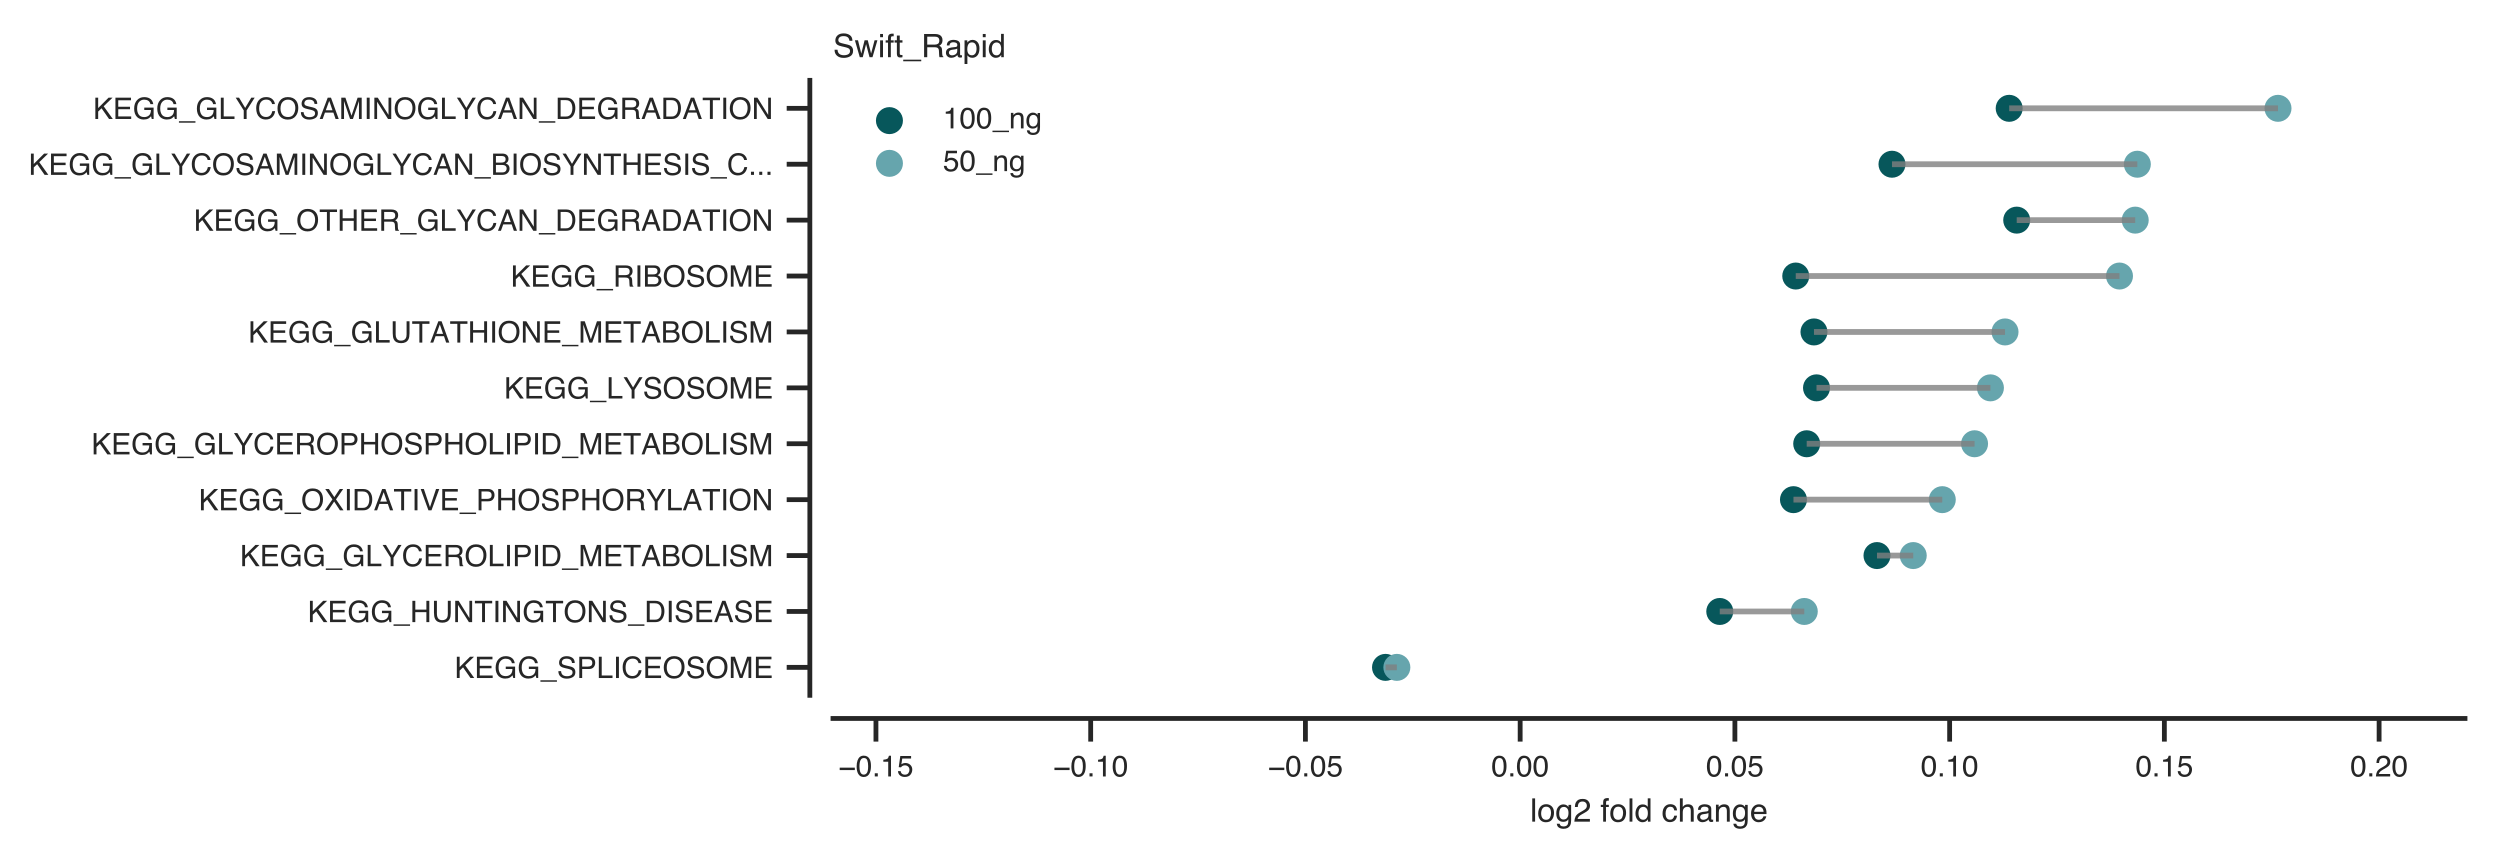<?xml version="1.0" encoding="utf-8" standalone="no"?>
<!DOCTYPE svg PUBLIC "-//W3C//DTD SVG 1.1//EN"
  "http://www.w3.org/Graphics/SVG/1.1/DTD/svg11.dtd">
<!-- Created with matplotlib (https://matplotlib.org/) -->
<svg height="223.2pt" version="1.1" viewBox="0 0 648 223.2" width="648pt" xmlns="http://www.w3.org/2000/svg" xmlns:xlink="http://www.w3.org/1999/xlink">
 <defs>
  <style type="text/css">
*{stroke-linecap:butt;stroke-linejoin:round;}
  </style>
 </defs>
 <g id="figure_1">
  <g id="patch_1">
   <path d="M 0 223.2 
L 648 223.2 
L 648 0 
L 0 0 
z
" style="fill:#ffffff;"/>
  </g>
  <g id="axes_1">
   <g id="patch_2">
    <path d="M 215.912 180.228 
L 638.928 180.228 
L 638.928 20.832 
L 215.912 20.832 
z
" style="fill:#ffffff;"/>
   </g>
   <g id="matplotlib.axis_1">
    <g id="xtick_1">
     <g id="line2d_1">
      <defs>
       <path d="M 0 0 
L 0 6 
" id="me68893d399" style="stroke:#262626;stroke-width:1.25;"/>
      </defs>
      <g>
       <use style="fill:#262626;stroke:#262626;stroke-width:1.25;" x="227.044" xlink:href="#me68893d399" y="186.228"/>
      </g>
     </g>
     <g id="text_1">
      <!-- −0.15 -->
      <defs>
       <path d="M 55.422 29.594 
L 55.422 21.391 
L 4.5 21.391 
L 4.5 29.594 
z
" id="Helvetica-8722"/>
       <path d="M 27.047 69.922 
Q 40.625 69.922 46.688 58.734 
Q 51.375 50.094 51.375 35.062 
Q 51.375 20.797 47.125 11.469 
Q 40.969 -1.906 27 -1.906 
Q 14.406 -1.906 8.25 9.031 
Q 3.125 18.172 3.125 33.547 
Q 3.125 45.453 6.203 54 
Q 11.969 69.922 27.047 69.922 
z
M 26.953 6.109 
Q 33.797 6.109 37.844 12.156 
Q 41.891 18.219 41.891 34.719 
Q 41.891 46.625 38.953 54.312 
Q 36.031 62.016 27.594 62.016 
Q 19.828 62.016 16.234 54.703 
Q 12.641 47.406 12.641 33.203 
Q 12.641 22.516 14.938 16.016 
Q 18.453 6.109 26.953 6.109 
z
" id="Helvetica-48"/>
       <path d="M 8.547 10.641 
L 18.75 10.641 
L 18.75 0 
L 8.547 0 
z
" id="Helvetica-46"/>
       <path d="M 9.578 49.516 
L 9.578 56.25 
Q 19.094 57.172 22.844 59.344 
Q 26.609 61.531 28.469 69.625 
L 35.406 69.625 
L 35.406 0 
L 26.031 0 
L 26.031 49.516 
z
" id="Helvetica-49"/>
       <path d="M 12.359 17.828 
Q 13.234 10.297 19.344 7.422 
Q 22.469 5.953 26.562 5.953 
Q 34.375 5.953 38.125 10.938 
Q 41.891 15.922 41.891 21.969 
Q 41.891 29.297 37.422 33.297 
Q 32.953 37.312 26.703 37.312 
Q 22.172 37.312 18.922 35.547 
Q 15.672 33.797 13.375 30.672 
L 5.766 31.109 
L 11.078 68.75 
L 47.406 68.75 
L 47.406 60.25 
L 17.672 60.25 
L 14.703 40.828 
Q 17.141 42.672 19.344 43.609 
Q 23.25 45.219 28.375 45.219 
Q 37.984 45.219 44.672 39.016 
Q 51.375 32.812 51.375 23.297 
Q 51.375 13.375 45.234 5.797 
Q 39.109 -1.766 25.688 -1.766 
Q 17.141 -1.766 10.562 3.047 
Q 4 7.859 3.219 17.828 
z
" id="Helvetica-53"/>
      </defs>
      <g style="fill:#262626;" transform="translate(217.303 201.252)scale(0.077 -0.077)">
       <use xlink:href="#Helvetica-8722"/>
       <use x="58.398" xlink:href="#Helvetica-48"/>
       <use x="114.014" xlink:href="#Helvetica-46"/>
       <use x="141.797" xlink:href="#Helvetica-49"/>
       <use x="197.412" xlink:href="#Helvetica-53"/>
      </g>
     </g>
    </g>
    <g id="xtick_2">
     <g id="line2d_2">
      <g>
       <use style="fill:#262626;stroke:#262626;stroke-width:1.25;" x="282.704" xlink:href="#me68893d399" y="186.228"/>
      </g>
     </g>
     <g id="text_2">
      <!-- −0.10 -->
      <g style="fill:#262626;" transform="translate(272.963 201.252)scale(0.077 -0.077)">
       <use xlink:href="#Helvetica-8722"/>
       <use x="58.398" xlink:href="#Helvetica-48"/>
       <use x="114.014" xlink:href="#Helvetica-46"/>
       <use x="141.797" xlink:href="#Helvetica-49"/>
       <use x="197.412" xlink:href="#Helvetica-48"/>
      </g>
     </g>
    </g>
    <g id="xtick_3">
     <g id="line2d_3">
      <g>
       <use style="fill:#262626;stroke:#262626;stroke-width:1.25;" x="338.364" xlink:href="#me68893d399" y="186.228"/>
      </g>
     </g>
     <g id="text_3">
      <!-- −0.05 -->
      <g style="fill:#262626;" transform="translate(328.623 201.252)scale(0.077 -0.077)">
       <use xlink:href="#Helvetica-8722"/>
       <use x="58.398" xlink:href="#Helvetica-48"/>
       <use x="114.014" xlink:href="#Helvetica-46"/>
       <use x="141.797" xlink:href="#Helvetica-48"/>
       <use x="197.412" xlink:href="#Helvetica-53"/>
      </g>
     </g>
    </g>
    <g id="xtick_4">
     <g id="line2d_4">
      <g>
       <use style="fill:#262626;stroke:#262626;stroke-width:1.25;" x="394.024" xlink:href="#me68893d399" y="186.228"/>
      </g>
     </g>
     <g id="text_4">
      <!-- 0.00 -->
      <g style="fill:#262626;" transform="translate(386.532 201.252)scale(0.077 -0.077)">
       <use xlink:href="#Helvetica-48"/>
       <use x="55.615" xlink:href="#Helvetica-46"/>
       <use x="83.398" xlink:href="#Helvetica-48"/>
       <use x="139.014" xlink:href="#Helvetica-48"/>
      </g>
     </g>
    </g>
    <g id="xtick_5">
     <g id="line2d_5">
      <g>
       <use style="fill:#262626;stroke:#262626;stroke-width:1.25;" x="449.684" xlink:href="#me68893d399" y="186.228"/>
      </g>
     </g>
     <g id="text_5">
      <!-- 0.05 -->
      <g style="fill:#262626;" transform="translate(442.192 201.252)scale(0.077 -0.077)">
       <use xlink:href="#Helvetica-48"/>
       <use x="55.615" xlink:href="#Helvetica-46"/>
       <use x="83.398" xlink:href="#Helvetica-48"/>
       <use x="139.014" xlink:href="#Helvetica-53"/>
      </g>
     </g>
    </g>
    <g id="xtick_6">
     <g id="line2d_6">
      <g>
       <use style="fill:#262626;stroke:#262626;stroke-width:1.25;" x="505.344" xlink:href="#me68893d399" y="186.228"/>
      </g>
     </g>
     <g id="text_6">
      <!-- 0.10 -->
      <g style="fill:#262626;" transform="translate(497.852 201.252)scale(0.077 -0.077)">
       <use xlink:href="#Helvetica-48"/>
       <use x="55.615" xlink:href="#Helvetica-46"/>
       <use x="83.398" xlink:href="#Helvetica-49"/>
       <use x="139.014" xlink:href="#Helvetica-48"/>
      </g>
     </g>
    </g>
    <g id="xtick_7">
     <g id="line2d_7">
      <g>
       <use style="fill:#262626;stroke:#262626;stroke-width:1.25;" x="561.004" xlink:href="#me68893d399" y="186.228"/>
      </g>
     </g>
     <g id="text_7">
      <!-- 0.15 -->
      <g style="fill:#262626;" transform="translate(553.512 201.252)scale(0.077 -0.077)">
       <use xlink:href="#Helvetica-48"/>
       <use x="55.615" xlink:href="#Helvetica-46"/>
       <use x="83.398" xlink:href="#Helvetica-49"/>
       <use x="139.014" xlink:href="#Helvetica-53"/>
      </g>
     </g>
    </g>
    <g id="xtick_8">
     <g id="line2d_8">
      <g>
       <use style="fill:#262626;stroke:#262626;stroke-width:1.25;" x="616.664" xlink:href="#me68893d399" y="186.228"/>
      </g>
     </g>
     <g id="text_8">
      <!-- 0.20 -->
      <defs>
       <path d="M 3.125 0 
Q 3.609 9.031 6.859 15.719 
Q 10.109 22.406 19.531 27.875 
L 28.906 33.297 
Q 35.203 36.969 37.75 39.547 
Q 41.75 43.609 41.75 48.828 
Q 41.75 54.938 38.078 58.516 
Q 34.422 62.109 28.328 62.109 
Q 19.281 62.109 15.828 55.281 
Q 13.969 51.609 13.766 45.125 
L 4.828 45.125 
Q 4.984 54.25 8.203 60.016 
Q 13.922 70.172 28.375 70.172 
Q 40.375 70.172 45.922 63.672 
Q 51.469 57.172 51.469 49.219 
Q 51.469 40.828 45.562 34.859 
Q 42.141 31.391 33.297 26.469 
L 26.609 22.75 
Q 21.828 20.125 19.094 17.719 
Q 14.203 13.484 12.938 8.297 
L 51.125 8.297 
L 51.125 0 
L 3.125 0 
z
" id="Helvetica-50"/>
      </defs>
      <g style="fill:#262626;" transform="translate(609.172 201.252)scale(0.077 -0.077)">
       <use xlink:href="#Helvetica-48"/>
       <use x="55.615" xlink:href="#Helvetica-46"/>
       <use x="83.398" xlink:href="#Helvetica-50"/>
       <use x="139.014" xlink:href="#Helvetica-48"/>
      </g>
     </g>
    </g>
    <g id="text_9">
     <!-- log2 fold change -->
     <defs>
      <path d="M 6.688 71.734 
L 15.484 71.734 
L 15.484 0 
L 6.688 0 
z
" id="Helvetica-108"/>
      <path d="M 27.203 5.672 
Q 35.938 5.672 39.188 12.281 
Q 42.438 18.891 42.438 27 
Q 42.438 34.328 40.094 38.922 
Q 36.375 46.141 27.297 46.141 
Q 19.234 46.141 15.578 39.984 
Q 11.922 33.844 11.922 25.141 
Q 11.922 16.797 15.578 11.234 
Q 19.234 5.672 27.203 5.672 
z
M 27.547 53.812 
Q 37.641 53.812 44.625 47.062 
Q 51.609 40.328 51.609 27.25 
Q 51.609 14.594 45.453 6.344 
Q 39.312 -1.906 26.375 -1.906 
Q 15.578 -1.906 9.219 5.391 
Q 2.875 12.703 2.875 25 
Q 2.875 38.188 9.562 46 
Q 16.266 53.812 27.547 53.812 
z
M 27.25 53.562 
z
" id="Helvetica-111"/>
      <path d="M 24.906 53.219 
Q 31.062 53.219 35.641 50.203 
Q 38.141 48.484 40.719 45.219 
L 40.719 51.812 
L 48.828 51.812 
L 48.828 4.25 
Q 48.828 -5.719 45.906 -11.469 
Q 40.438 -22.125 25.25 -22.125 
Q 16.797 -22.125 11.031 -18.328 
Q 5.281 -14.547 4.594 -6.5 
L 13.531 -6.5 
Q 14.156 -10.016 16.062 -11.922 
Q 19.047 -14.844 25.438 -14.844 
Q 35.547 -14.844 38.672 -7.719 
Q 40.531 -3.516 40.375 7.281 
Q 37.75 3.266 34.031 1.312 
Q 30.328 -0.641 24.219 -0.641 
Q 15.719 -0.641 9.344 5.391 
Q 2.984 11.422 2.984 25.344 
Q 2.984 38.484 9.406 45.844 
Q 15.828 53.219 24.906 53.219 
z
M 40.719 26.375 
Q 40.719 36.078 36.719 40.766 
Q 32.719 45.453 26.516 45.453 
Q 17.234 45.453 13.812 36.766 
Q 12.016 32.125 12.016 24.609 
Q 12.016 15.766 15.594 11.156 
Q 19.188 6.547 25.25 6.547 
Q 34.719 6.547 38.578 15.094 
Q 40.719 19.922 40.719 26.375 
z
M 25.922 53.562 
z
" id="Helvetica-103"/>
      <path id="Helvetica-32"/>
      <path d="M 8.641 60.25 
Q 8.844 65.719 10.547 68.266 
Q 13.625 72.75 22.406 72.75 
Q 23.25 72.75 24.125 72.703 
Q 25 72.656 26.125 72.562 
L 26.125 64.547 
Q 24.75 64.656 24.141 64.672 
Q 23.531 64.703 23 64.703 
Q 19 64.703 18.219 62.625 
Q 17.438 60.547 17.438 52.047 
L 26.125 52.047 
L 26.125 45.125 
L 17.328 45.125 
L 17.328 0 
L 8.641 0 
L 8.641 45.125 
L 1.375 45.125 
L 1.375 52.047 
L 8.641 52.047 
L 8.641 60.25 
z
" id="Helvetica-102"/>
      <path d="M 12.016 25.531 
Q 12.016 17.141 15.578 11.469 
Q 19.141 5.812 27 5.812 
Q 33.109 5.812 37.031 11.062 
Q 40.969 16.312 40.969 26.125 
Q 40.969 36.031 36.906 40.797 
Q 32.859 45.562 26.906 45.562 
Q 20.266 45.562 16.141 40.484 
Q 12.016 35.406 12.016 25.531 
z
M 25.25 53.219 
Q 31.25 53.219 35.297 50.688 
Q 37.641 49.219 40.625 45.562 
L 40.625 71.969 
L 49.078 71.969 
L 49.078 0 
L 41.156 0 
L 41.156 7.281 
Q 38.094 2.438 33.891 0.281 
Q 29.688 -1.859 24.266 -1.859 
Q 15.531 -1.859 9.125 5.484 
Q 2.734 12.844 2.734 25.047 
Q 2.734 36.469 8.562 44.844 
Q 14.406 53.219 25.25 53.219 
z
" id="Helvetica-100"/>
      <path d="M 26.609 53.812 
Q 35.453 53.812 40.984 49.516 
Q 46.531 45.219 47.656 34.719 
L 39.109 34.719 
Q 38.328 39.547 35.547 42.75 
Q 32.766 45.953 26.609 45.953 
Q 18.219 45.953 14.594 37.75 
Q 12.25 32.422 12.25 24.609 
Q 12.25 16.75 15.562 11.375 
Q 18.891 6 26.031 6 
Q 31.5 6 34.688 9.344 
Q 37.891 12.703 39.109 18.5 
L 47.656 18.5 
Q 46.188 8.109 40.328 3.297 
Q 34.469 -1.516 25.344 -1.516 
Q 15.094 -1.516 8.984 5.984 
Q 2.875 13.484 2.875 24.703 
Q 2.875 38.484 9.562 46.141 
Q 16.266 53.812 26.609 53.812 
z
M 25.25 53.562 
z
" id="Helvetica-99"/>
      <path d="M 6.453 71.969 
L 15.234 71.969 
L 15.234 45.219 
Q 18.359 49.172 20.844 50.781 
Q 25.094 53.562 31.453 53.562 
Q 42.828 53.562 46.875 45.609 
Q 49.078 41.266 49.078 33.547 
L 49.078 0 
L 40.047 0 
L 40.047 32.953 
Q 40.047 38.719 38.578 41.406 
Q 36.188 45.703 29.594 45.703 
Q 24.125 45.703 19.672 41.938 
Q 15.234 38.188 15.234 27.734 
L 15.234 0 
L 6.453 0 
z
" id="Helvetica-104"/>
      <path d="M 13.188 13.922 
Q 13.188 10.109 15.969 7.906 
Q 18.75 5.719 22.562 5.719 
Q 27.203 5.719 31.547 7.859 
Q 38.875 11.422 38.875 19.531 
L 38.875 26.609 
Q 37.25 25.594 34.703 24.906 
Q 32.172 24.219 29.734 23.922 
L 24.422 23.25 
Q 19.625 22.609 17.234 21.234 
Q 13.188 18.953 13.188 13.922 
z
M 34.469 31.688 
Q 37.5 32.078 38.531 34.234 
Q 39.109 35.406 39.109 37.594 
Q 39.109 42.094 35.906 44.109 
Q 32.719 46.141 26.766 46.141 
Q 19.875 46.141 17 42.438 
Q 15.375 40.375 14.891 36.328 
L 6.688 36.328 
Q 6.938 46 12.969 49.781 
Q 19 53.562 26.953 53.562 
Q 36.188 53.562 41.938 50.047 
Q 47.656 46.531 47.656 39.109 
L 47.656 8.984 
Q 47.656 7.625 48.219 6.781 
Q 48.781 5.953 50.594 5.953 
Q 51.172 5.953 51.906 6.031 
Q 52.641 6.109 53.469 6.25 
L 53.469 -0.25 
Q 51.422 -0.828 50.344 -0.969 
Q 49.266 -1.125 47.406 -1.125 
Q 42.875 -1.125 40.828 2.094 
Q 39.75 3.812 39.312 6.938 
Q 36.625 3.422 31.594 0.828 
Q 26.562 -1.766 20.516 -1.766 
Q 13.234 -1.766 8.609 2.656 
Q 4 7.078 4 13.719 
Q 4 21 8.547 25 
Q 13.094 29 20.453 29.938 
z
M 27.203 53.562 
z
" id="Helvetica-97"/>
      <path d="M 6.453 52.297 
L 14.797 52.297 
L 14.797 44.875 
Q 18.5 49.469 22.656 51.469 
Q 26.812 53.469 31.891 53.469 
Q 43.016 53.469 46.922 45.703 
Q 49.078 41.453 49.078 33.547 
L 49.078 0 
L 40.141 0 
L 40.141 32.953 
Q 40.141 37.75 38.719 40.672 
Q 36.375 45.562 30.219 45.562 
Q 27.094 45.562 25.094 44.922 
Q 21.484 43.844 18.75 40.625 
Q 16.547 38.031 15.891 35.266 
Q 15.234 32.516 15.234 27.391 
L 15.234 0 
L 6.453 0 
z
M 27.094 53.562 
z
" id="Helvetica-110"/>
      <path d="M 28.219 53.469 
Q 33.797 53.469 39.016 50.859 
Q 44.234 48.25 46.969 44.094 
Q 49.609 40.141 50.484 34.859 
Q 51.266 31.25 51.266 23.344 
L 12.938 23.344 
Q 13.188 15.375 16.703 10.562 
Q 20.219 5.766 27.594 5.766 
Q 34.469 5.766 38.578 10.297 
Q 40.922 12.938 41.891 16.406 
L 50.531 16.406 
Q 50.203 13.531 48.266 9.984 
Q 46.344 6.453 43.953 4.203 
Q 39.938 0.297 34.031 -1.078 
Q 30.859 -1.859 26.859 -1.859 
Q 17.094 -1.859 10.297 5.25 
Q 3.516 12.359 3.516 25.141 
Q 3.516 37.75 10.344 45.609 
Q 17.188 53.469 28.219 53.469 
z
M 42.234 30.328 
Q 41.703 36.031 39.75 39.453 
Q 36.141 45.797 27.688 45.797 
Q 21.625 45.797 17.516 41.422 
Q 13.422 37.062 13.188 30.328 
z
M 27.391 53.562 
z
" id="Helvetica-101"/>
     </defs>
     <g style="fill:#262626;" transform="translate(396.597 212.968)scale(0.084 -0.084)">
      <use xlink:href="#Helvetica-108"/>
      <use x="22.217" xlink:href="#Helvetica-111"/>
      <use x="77.832" xlink:href="#Helvetica-103"/>
      <use x="133.447" xlink:href="#Helvetica-50"/>
      <use x="189.062" xlink:href="#Helvetica-32"/>
      <use x="216.846" xlink:href="#Helvetica-102"/>
      <use x="244.629" xlink:href="#Helvetica-111"/>
      <use x="300.244" xlink:href="#Helvetica-108"/>
      <use x="322.461" xlink:href="#Helvetica-100"/>
      <use x="378.076" xlink:href="#Helvetica-32"/>
      <use x="405.859" xlink:href="#Helvetica-99"/>
      <use x="455.859" xlink:href="#Helvetica-104"/>
      <use x="511.475" xlink:href="#Helvetica-97"/>
      <use x="567.09" xlink:href="#Helvetica-110"/>
      <use x="622.705" xlink:href="#Helvetica-103"/>
      <use x="678.32" xlink:href="#Helvetica-101"/>
     </g>
    </g>
   </g>
   <g id="matplotlib.axis_2">
    <g id="ytick_1">
     <g id="line2d_9">
      <defs>
       <path d="M 0 0 
L -6 0 
" id="m903bdbba52" style="stroke:#262626;stroke-width:1.25;"/>
      </defs>
      <g>
       <use style="fill:#262626;stroke:#262626;stroke-width:1.25;" x="209.912" xlink:href="#m903bdbba52" y="172.983"/>
      </g>
     </g>
     <g id="text_10">
      <!-- KEGG_SPLICEOSOME -->
      <defs>
       <path d="M 7.625 71.734 
L 17.094 71.734 
L 17.094 36.766 
L 52.047 71.734 
L 65.484 71.734 
L 35.641 42.828 
L 66.312 0 
L 53.656 0 
L 28.562 35.984 
L 17.094 25 
L 17.094 0 
L 7.625 0 
z
" id="Helvetica-75"/>
       <path d="M 8.547 71.734 
L 60.844 71.734 
L 60.844 62.938 
L 18.016 62.938 
L 18.016 41.156 
L 57.625 41.156 
L 57.625 32.859 
L 18.016 32.859 
L 18.016 8.547 
L 61.578 8.547 
L 61.578 0 
L 8.547 0 
z
M 35.062 71.734 
z
" id="Helvetica-69"/>
       <path d="M 38.625 73.578 
Q 48.734 73.578 56.109 69.672 
Q 66.797 64.062 69.188 50 
L 59.578 50 
Q 57.812 57.859 52.297 61.453 
Q 46.781 65.047 38.375 65.047 
Q 28.422 65.047 21.609 57.562 
Q 14.797 50.094 14.797 35.297 
Q 14.797 22.516 20.406 14.484 
Q 26.031 6.453 38.719 6.453 
Q 48.438 6.453 54.812 12.078 
Q 61.188 17.719 61.328 30.328 
L 38.875 30.328 
L 38.875 38.375 
L 70.359 38.375 
L 70.359 0 
L 64.109 0 
L 61.766 9.234 
Q 56.844 3.812 53.031 1.703 
Q 46.625 -1.906 36.766 -1.906 
Q 24.031 -1.906 14.844 6.344 
Q 4.828 16.703 4.828 34.766 
Q 4.828 52.781 14.594 63.422 
Q 23.875 73.578 38.625 73.578 
z
M 37.016 73.688 
z
" id="Helvetica-71"/>
       <path d="M 0 -12.5 
L 0 -7.562 
L 55.609 -7.562 
L 55.609 -12.5 
z
" id="Helvetica-95"/>
       <path d="M 13.969 23.141 
Q 14.312 17.047 16.844 13.234 
Q 21.688 6.109 33.891 6.109 
Q 39.359 6.109 43.844 7.672 
Q 52.547 10.688 52.547 18.5 
Q 52.547 24.359 48.875 26.859 
Q 45.172 29.297 37.25 31.109 
L 27.547 33.297 
Q 18.016 35.453 14.062 38.031 
Q 7.234 42.531 7.234 51.469 
Q 7.234 61.141 13.922 67.328 
Q 20.609 73.531 32.859 73.531 
Q 44.141 73.531 52.016 68.078 
Q 59.906 62.641 59.906 50.688 
L 50.781 50.688 
Q 50.047 56.453 47.656 59.516 
Q 43.219 65.141 32.562 65.141 
Q 23.969 65.141 20.203 61.516 
Q 16.453 57.906 16.453 53.125 
Q 16.453 47.859 20.844 45.406 
Q 23.734 43.844 33.891 41.5 
L 43.953 39.203 
Q 51.219 37.547 55.172 34.672 
Q 62.016 29.641 62.016 20.062 
Q 62.016 8.156 53.344 3.031 
Q 44.672 -2.094 33.203 -2.094 
Q 19.828 -2.094 12.25 4.734 
Q 4.688 11.531 4.828 23.141 
z
M 33.594 73.688 
z
" id="Helvetica-83"/>
       <path d="M 8.547 71.734 
L 40.828 71.734 
Q 50.391 71.734 56.25 66.328 
Q 62.109 60.938 62.109 51.172 
Q 62.109 42.781 56.875 36.547 
Q 51.656 30.328 40.828 30.328 
L 18.266 30.328 
L 18.266 0 
L 8.547 0 
z
M 52.297 51.125 
Q 52.297 59.031 46.438 61.859 
Q 43.219 63.375 37.594 63.375 
L 18.266 63.375 
L 18.266 38.531 
L 37.594 38.531 
Q 44.141 38.531 48.219 41.312 
Q 52.297 44.094 52.297 51.125 
z
" id="Helvetica-80"/>
       <path d="M 7.625 71.734 
L 17.328 71.734 
L 17.328 8.547 
L 53.656 8.547 
L 53.656 0 
L 7.625 0 
z
" id="Helvetica-76"/>
       <path d="M 9.812 71.734 
L 19.625 71.734 
L 19.625 0 
L 9.812 0 
z
" id="Helvetica-73"/>
       <path d="M 37.844 73.688 
Q 51.469 73.688 58.984 66.5 
Q 66.5 59.328 67.328 50.203 
L 57.859 50.203 
Q 56.25 57.125 51.438 61.172 
Q 46.625 65.234 37.938 65.234 
Q 27.344 65.234 20.828 57.781 
Q 14.312 50.344 14.312 34.969 
Q 14.312 22.359 20.188 14.516 
Q 26.078 6.688 37.75 6.688 
Q 48.484 6.688 54.109 14.938 
Q 57.078 19.281 58.547 26.375 
L 68.016 26.375 
Q 66.75 15.047 59.625 7.375 
Q 51.078 -1.859 36.578 -1.859 
Q 24.078 -1.859 15.578 5.719 
Q 4.391 15.719 4.391 36.625 
Q 4.391 52.484 12.797 62.641 
Q 21.875 73.688 37.844 73.688 
z
M 35.891 73.688 
z
" id="Helvetica-67"/>
       <path d="M 38.578 73.688 
Q 57.562 73.688 66.703 61.469 
Q 73.828 51.953 73.828 37.109 
Q 73.828 21.047 65.672 10.406 
Q 56.109 -2.094 38.375 -2.094 
Q 21.828 -2.094 12.359 8.844 
Q 3.906 19.391 3.906 35.5 
Q 3.906 50.047 11.141 60.406 
Q 20.406 73.688 38.578 73.688 
z
M 39.547 6.594 
Q 52.391 6.594 58.125 15.797 
Q 63.875 25 63.875 36.969 
Q 63.875 49.609 57.25 57.328 
Q 50.641 65.047 39.156 65.047 
Q 28.031 65.047 21 57.391 
Q 13.969 49.75 13.969 34.859 
Q 13.969 22.953 20 14.766 
Q 26.031 6.594 39.547 6.594 
z
M 38.875 73.688 
z
" id="Helvetica-79"/>
       <path d="M 7.375 71.734 
L 21.297 71.734 
L 41.891 11.078 
L 62.359 71.734 
L 76.125 71.734 
L 76.125 0 
L 66.891 0 
L 66.891 42.328 
Q 66.891 44.531 66.984 49.609 
Q 67.094 54.688 67.094 60.5 
L 46.625 0 
L 37.016 0 
L 16.406 60.5 
L 16.406 58.297 
Q 16.406 55.672 16.531 50.266 
Q 16.656 44.875 16.656 42.328 
L 16.656 0 
L 7.375 0 
z
" id="Helvetica-77"/>
      </defs>
      <g style="fill:#262626;" transform="translate(117.825 175.745)scale(0.077 -0.077)">
       <use xlink:href="#Helvetica-75"/>
       <use x="66.699" xlink:href="#Helvetica-69"/>
       <use x="133.398" xlink:href="#Helvetica-71"/>
       <use x="211.182" xlink:href="#Helvetica-71"/>
       <use x="288.965" xlink:href="#Helvetica-95"/>
       <use x="344.58" xlink:href="#Helvetica-83"/>
       <use x="411.279" xlink:href="#Helvetica-80"/>
       <use x="477.979" xlink:href="#Helvetica-76"/>
       <use x="533.594" xlink:href="#Helvetica-73"/>
       <use x="561.377" xlink:href="#Helvetica-67"/>
       <use x="633.594" xlink:href="#Helvetica-69"/>
       <use x="700.293" xlink:href="#Helvetica-79"/>
       <use x="778.076" xlink:href="#Helvetica-83"/>
       <use x="844.775" xlink:href="#Helvetica-79"/>
       <use x="922.559" xlink:href="#Helvetica-77"/>
       <use x="1005.859" xlink:href="#Helvetica-69"/>
      </g>
     </g>
    </g>
    <g id="ytick_2">
     <g id="line2d_10">
      <g>
       <use style="fill:#262626;stroke:#262626;stroke-width:1.25;" x="209.912" xlink:href="#m903bdbba52" y="158.492"/>
      </g>
     </g>
     <g id="text_11">
      <!-- KEGG_HUNTINGTONS_DISEASE -->
      <defs>
       <path d="M 7.859 71.734 
L 17.672 71.734 
L 17.672 42.094 
L 54.984 42.094 
L 54.984 71.734 
L 64.797 71.734 
L 64.797 0 
L 54.984 0 
L 54.984 33.547 
L 17.672 33.547 
L 17.672 0 
L 7.859 0 
z
" id="Helvetica-72"/>
       <path d="M 18.172 71.734 
L 18.172 27.391 
Q 18.172 19.578 21.094 14.406 
Q 25.438 6.594 35.75 6.594 
Q 48.094 6.594 52.547 15.047 
Q 54.938 19.625 54.938 27.391 
L 54.938 71.734 
L 64.797 71.734 
L 64.797 31.453 
Q 64.797 18.219 61.234 11.078 
Q 54.688 -1.906 36.531 -1.906 
Q 18.359 -1.906 11.859 11.078 
Q 8.297 18.219 8.297 31.453 
L 8.297 71.734 
z
M 36.578 71.734 
z
" id="Helvetica-85"/>
       <path d="M 7.625 71.734 
L 19.094 71.734 
L 55.328 13.625 
L 55.328 71.734 
L 64.547 71.734 
L 64.547 0 
L 53.656 0 
L 16.891 58.062 
L 16.891 0 
L 7.625 0 
z
M 35.453 71.734 
z
" id="Helvetica-78"/>
       <path d="M 59.812 71.734 
L 59.812 63.188 
L 35.641 63.188 
L 35.641 0 
L 25.781 0 
L 25.781 63.188 
L 1.609 63.188 
L 1.609 71.734 
z
" id="Helvetica-84"/>
       <path d="M 35.156 8.297 
Q 40.094 8.297 43.266 9.328 
Q 48.922 11.234 52.547 16.656 
Q 55.422 21 56.688 27.781 
Q 57.422 31.844 57.422 35.297 
Q 57.422 48.641 52.125 56 
Q 46.828 63.375 35.062 63.375 
L 17.828 63.375 
L 17.828 8.297 
z
M 8.062 71.734 
L 37.109 71.734 
Q 51.906 71.734 60.062 61.234 
Q 67.328 51.766 67.328 36.969 
Q 67.328 25.531 63.031 16.312 
Q 55.469 0 37.016 0 
L 8.062 0 
z
" id="Helvetica-68"/>
       <path d="M 44.438 29.391 
L 33.547 61.078 
L 21.969 29.391 
z
M 28.469 71.734 
L 39.453 71.734 
L 65.484 0 
L 54.828 0 
L 47.562 21.484 
L 19.188 21.484 
L 11.422 0 
L 1.469 0 
z
M 33.5 71.734 
z
" id="Helvetica-65"/>
      </defs>
      <g style="fill:#262626;" transform="translate(79.753 161.254)scale(0.077 -0.077)">
       <use xlink:href="#Helvetica-75"/>
       <use x="66.699" xlink:href="#Helvetica-69"/>
       <use x="133.398" xlink:href="#Helvetica-71"/>
       <use x="211.182" xlink:href="#Helvetica-71"/>
       <use x="288.965" xlink:href="#Helvetica-95"/>
       <use x="344.58" xlink:href="#Helvetica-72"/>
       <use x="416.797" xlink:href="#Helvetica-85"/>
       <use x="489.014" xlink:href="#Helvetica-78"/>
       <use x="561.23" xlink:href="#Helvetica-84"/>
       <use x="622.314" xlink:href="#Helvetica-73"/>
       <use x="650.098" xlink:href="#Helvetica-78"/>
       <use x="722.314" xlink:href="#Helvetica-71"/>
       <use x="800.098" xlink:href="#Helvetica-84"/>
       <use x="861.182" xlink:href="#Helvetica-79"/>
       <use x="938.965" xlink:href="#Helvetica-78"/>
       <use x="1011.182" xlink:href="#Helvetica-83"/>
       <use x="1077.881" xlink:href="#Helvetica-95"/>
       <use x="1133.496" xlink:href="#Helvetica-68"/>
       <use x="1205.713" xlink:href="#Helvetica-73"/>
       <use x="1233.496" xlink:href="#Helvetica-83"/>
       <use x="1300.195" xlink:href="#Helvetica-69"/>
       <use x="1366.895" xlink:href="#Helvetica-65"/>
       <use x="1433.594" xlink:href="#Helvetica-83"/>
       <use x="1500.293" xlink:href="#Helvetica-69"/>
      </g>
     </g>
    </g>
    <g id="ytick_3">
     <g id="line2d_11">
      <g>
       <use style="fill:#262626;stroke:#262626;stroke-width:1.25;" x="209.912" xlink:href="#m903bdbba52" y="144.002"/>
      </g>
     </g>
     <g id="text_12">
      <!-- KEGG_GLYCEROLIPID_METABOLISM -->
      <defs>
       <path d="M 2.047 71.734 
L 13.375 71.734 
L 33.984 37.25 
L 54.594 71.734 
L 65.969 71.734 
L 38.875 28.906 
L 38.875 0 
L 29.156 0 
L 29.156 28.906 
z
M 34.125 71.734 
z
" id="Helvetica-89"/>
       <path d="M 40.969 38.875 
Q 47.797 38.875 51.781 41.609 
Q 55.766 44.344 55.766 51.469 
Q 55.766 59.125 50.203 61.922 
Q 47.219 63.375 42.234 63.375 
L 18.5 63.375 
L 18.5 38.875 
z
M 8.797 71.734 
L 42 71.734 
Q 50.203 71.734 55.516 69.344 
Q 65.625 64.75 65.625 52.391 
Q 65.625 45.953 62.953 41.844 
Q 60.297 37.75 55.516 35.25 
Q 59.719 33.547 61.844 30.766 
Q 63.969 27.984 64.203 21.734 
L 64.547 12.109 
Q 64.703 8.016 65.234 6 
Q 66.109 2.594 68.359 1.609 
L 68.359 0 
L 56.453 0 
Q 55.953 0.922 55.656 2.391 
Q 55.375 3.859 55.172 8.062 
L 54.594 20.016 
Q 54.25 27.047 49.359 29.438 
Q 46.578 30.766 40.625 30.766 
L 18.5 30.766 
L 18.5 0 
L 8.797 0 
z
" id="Helvetica-82"/>
       <path d="M 34.578 41.406 
Q 40.719 41.406 44.141 43.109 
Q 49.516 45.797 49.516 52.781 
Q 49.516 59.812 43.797 62.25 
Q 40.578 63.625 34.234 63.625 
L 16.891 63.625 
L 16.891 41.406 
z
M 37.844 8.297 
Q 46.781 8.297 50.594 13.484 
Q 52.984 16.75 52.984 21.391 
Q 52.984 29.203 46 32.031 
Q 42.281 33.547 36.188 33.547 
L 16.891 33.547 
L 16.891 8.297 
z
M 7.375 71.734 
L 38.188 71.734 
Q 50.781 71.734 56.109 64.203 
Q 59.234 59.766 59.234 53.953 
Q 59.234 47.172 55.375 42.828 
Q 53.375 40.531 49.609 38.625 
Q 55.125 36.531 57.859 33.891 
Q 62.703 29.203 62.703 20.953 
Q 62.703 14.016 58.344 8.406 
Q 51.859 0 37.703 0 
L 7.375 0 
z
" id="Helvetica-66"/>
      </defs>
      <g style="fill:#262626;" transform="translate(62.201 146.763)scale(0.077 -0.077)">
       <use xlink:href="#Helvetica-75"/>
       <use x="66.699" xlink:href="#Helvetica-69"/>
       <use x="133.398" xlink:href="#Helvetica-71"/>
       <use x="211.182" xlink:href="#Helvetica-71"/>
       <use x="288.965" xlink:href="#Helvetica-95"/>
       <use x="344.58" xlink:href="#Helvetica-71"/>
       <use x="422.363" xlink:href="#Helvetica-76"/>
       <use x="477.979" xlink:href="#Helvetica-89"/>
       <use x="544.678" xlink:href="#Helvetica-67"/>
       <use x="616.895" xlink:href="#Helvetica-69"/>
       <use x="683.594" xlink:href="#Helvetica-82"/>
       <use x="755.811" xlink:href="#Helvetica-79"/>
       <use x="833.594" xlink:href="#Helvetica-76"/>
       <use x="889.209" xlink:href="#Helvetica-73"/>
       <use x="916.992" xlink:href="#Helvetica-80"/>
       <use x="983.691" xlink:href="#Helvetica-73"/>
       <use x="1011.475" xlink:href="#Helvetica-68"/>
       <use x="1083.691" xlink:href="#Helvetica-95"/>
       <use x="1139.307" xlink:href="#Helvetica-77"/>
       <use x="1222.607" xlink:href="#Helvetica-69"/>
       <use x="1289.307" xlink:href="#Helvetica-84"/>
       <use x="1350.391" xlink:href="#Helvetica-65"/>
       <use x="1417.09" xlink:href="#Helvetica-66"/>
       <use x="1483.789" xlink:href="#Helvetica-79"/>
       <use x="1561.572" xlink:href="#Helvetica-76"/>
       <use x="1617.188" xlink:href="#Helvetica-73"/>
       <use x="1644.971" xlink:href="#Helvetica-83"/>
       <use x="1711.67" xlink:href="#Helvetica-77"/>
      </g>
     </g>
    </g>
    <g id="ytick_4">
     <g id="line2d_12">
      <g>
       <use style="fill:#262626;stroke:#262626;stroke-width:1.25;" x="209.912" xlink:href="#m903bdbba52" y="129.511"/>
      </g>
     </g>
     <g id="text_13">
      <!-- KEGG_OXIDATIVE_PHOSPHORYLATION -->
      <defs>
       <path d="M 13.766 0 
L 2.047 0 
L 27.734 36.766 
L 3.656 71.734 
L 15.828 71.734 
L 34.125 44.281 
L 52.297 71.734 
L 63.875 71.734 
L 39.797 36.766 
L 65.047 0 
L 52.984 0 
L 33.641 29.5 
z
" id="Helvetica-88"/>
       <path d="M 13.281 71.734 
L 33.891 10.641 
L 54.25 71.734 
L 65.141 71.734 
L 38.969 0 
L 28.656 0 
L 2.547 71.734 
z
" id="Helvetica-86"/>
      </defs>
      <g style="fill:#262626;" transform="translate(51.506 132.273)scale(0.077 -0.077)">
       <use xlink:href="#Helvetica-75"/>
       <use x="66.699" xlink:href="#Helvetica-69"/>
       <use x="133.398" xlink:href="#Helvetica-71"/>
       <use x="211.182" xlink:href="#Helvetica-71"/>
       <use x="288.965" xlink:href="#Helvetica-95"/>
       <use x="344.58" xlink:href="#Helvetica-79"/>
       <use x="422.363" xlink:href="#Helvetica-88"/>
       <use x="489.062" xlink:href="#Helvetica-73"/>
       <use x="516.846" xlink:href="#Helvetica-68"/>
       <use x="589.062" xlink:href="#Helvetica-65"/>
       <use x="655.762" xlink:href="#Helvetica-84"/>
       <use x="716.846" xlink:href="#Helvetica-73"/>
       <use x="744.629" xlink:href="#Helvetica-86"/>
       <use x="811.328" xlink:href="#Helvetica-69"/>
       <use x="878.027" xlink:href="#Helvetica-95"/>
       <use x="933.643" xlink:href="#Helvetica-80"/>
       <use x="1000.342" xlink:href="#Helvetica-72"/>
       <use x="1072.559" xlink:href="#Helvetica-79"/>
       <use x="1150.342" xlink:href="#Helvetica-83"/>
       <use x="1217.041" xlink:href="#Helvetica-80"/>
       <use x="1283.74" xlink:href="#Helvetica-72"/>
       <use x="1355.957" xlink:href="#Helvetica-79"/>
       <use x="1433.74" xlink:href="#Helvetica-82"/>
       <use x="1505.957" xlink:href="#Helvetica-89"/>
       <use x="1572.656" xlink:href="#Helvetica-76"/>
       <use x="1628.271" xlink:href="#Helvetica-65"/>
       <use x="1694.971" xlink:href="#Helvetica-84"/>
       <use x="1756.055" xlink:href="#Helvetica-73"/>
       <use x="1783.838" xlink:href="#Helvetica-79"/>
       <use x="1861.621" xlink:href="#Helvetica-78"/>
      </g>
     </g>
    </g>
    <g id="ytick_5">
     <g id="line2d_13">
      <g>
       <use style="fill:#262626;stroke:#262626;stroke-width:1.25;" x="209.912" xlink:href="#m903bdbba52" y="115.021"/>
      </g>
     </g>
     <g id="text_14">
      <!-- KEGG_GLYCEROPHOSPHOLIPID_METABOLISM -->
      <g style="fill:#262626;" transform="translate(23.692 117.782)scale(0.077 -0.077)">
       <use xlink:href="#Helvetica-75"/>
       <use x="66.699" xlink:href="#Helvetica-69"/>
       <use x="133.398" xlink:href="#Helvetica-71"/>
       <use x="211.182" xlink:href="#Helvetica-71"/>
       <use x="288.965" xlink:href="#Helvetica-95"/>
       <use x="344.58" xlink:href="#Helvetica-71"/>
       <use x="422.363" xlink:href="#Helvetica-76"/>
       <use x="477.979" xlink:href="#Helvetica-89"/>
       <use x="544.678" xlink:href="#Helvetica-67"/>
       <use x="616.895" xlink:href="#Helvetica-69"/>
       <use x="683.594" xlink:href="#Helvetica-82"/>
       <use x="755.811" xlink:href="#Helvetica-79"/>
       <use x="833.594" xlink:href="#Helvetica-80"/>
       <use x="900.293" xlink:href="#Helvetica-72"/>
       <use x="972.51" xlink:href="#Helvetica-79"/>
       <use x="1050.293" xlink:href="#Helvetica-83"/>
       <use x="1116.992" xlink:href="#Helvetica-80"/>
       <use x="1183.691" xlink:href="#Helvetica-72"/>
       <use x="1255.908" xlink:href="#Helvetica-79"/>
       <use x="1333.691" xlink:href="#Helvetica-76"/>
       <use x="1389.307" xlink:href="#Helvetica-73"/>
       <use x="1417.09" xlink:href="#Helvetica-80"/>
       <use x="1483.789" xlink:href="#Helvetica-73"/>
       <use x="1511.572" xlink:href="#Helvetica-68"/>
       <use x="1583.789" xlink:href="#Helvetica-95"/>
       <use x="1639.404" xlink:href="#Helvetica-77"/>
       <use x="1722.705" xlink:href="#Helvetica-69"/>
       <use x="1789.404" xlink:href="#Helvetica-84"/>
       <use x="1850.488" xlink:href="#Helvetica-65"/>
       <use x="1917.188" xlink:href="#Helvetica-66"/>
       <use x="1983.887" xlink:href="#Helvetica-79"/>
       <use x="2061.67" xlink:href="#Helvetica-76"/>
       <use x="2117.285" xlink:href="#Helvetica-73"/>
       <use x="2145.068" xlink:href="#Helvetica-83"/>
       <use x="2211.768" xlink:href="#Helvetica-77"/>
      </g>
     </g>
    </g>
    <g id="ytick_6">
     <g id="line2d_14">
      <g>
       <use style="fill:#262626;stroke:#262626;stroke-width:1.25;" x="209.912" xlink:href="#m903bdbba52" y="100.53"/>
      </g>
     </g>
     <g id="text_15">
      <!-- KEGG_LYSOSOME -->
      <g style="fill:#262626;" transform="translate(130.661 103.292)scale(0.077 -0.077)">
       <use xlink:href="#Helvetica-75"/>
       <use x="66.699" xlink:href="#Helvetica-69"/>
       <use x="133.398" xlink:href="#Helvetica-71"/>
       <use x="211.182" xlink:href="#Helvetica-71"/>
       <use x="288.965" xlink:href="#Helvetica-95"/>
       <use x="344.58" xlink:href="#Helvetica-76"/>
       <use x="400.195" xlink:href="#Helvetica-89"/>
       <use x="466.895" xlink:href="#Helvetica-83"/>
       <use x="533.594" xlink:href="#Helvetica-79"/>
       <use x="611.377" xlink:href="#Helvetica-83"/>
       <use x="678.076" xlink:href="#Helvetica-79"/>
       <use x="755.859" xlink:href="#Helvetica-77"/>
       <use x="839.16" xlink:href="#Helvetica-69"/>
      </g>
     </g>
    </g>
    <g id="ytick_7">
     <g id="line2d_15">
      <g>
       <use style="fill:#262626;stroke:#262626;stroke-width:1.25;" x="209.912" xlink:href="#m903bdbba52" y="86.039"/>
      </g>
     </g>
     <g id="text_16">
      <!-- KEGG_GLUTATHIONE_METABOLISM -->
      <g style="fill:#262626;" transform="translate(64.352 88.801)scale(0.077 -0.077)">
       <use xlink:href="#Helvetica-75"/>
       <use x="66.699" xlink:href="#Helvetica-69"/>
       <use x="133.398" xlink:href="#Helvetica-71"/>
       <use x="211.182" xlink:href="#Helvetica-71"/>
       <use x="288.965" xlink:href="#Helvetica-95"/>
       <use x="344.58" xlink:href="#Helvetica-71"/>
       <use x="422.363" xlink:href="#Helvetica-76"/>
       <use x="477.979" xlink:href="#Helvetica-85"/>
       <use x="550.195" xlink:href="#Helvetica-84"/>
       <use x="611.279" xlink:href="#Helvetica-65"/>
       <use x="677.979" xlink:href="#Helvetica-84"/>
       <use x="739.062" xlink:href="#Helvetica-72"/>
       <use x="811.279" xlink:href="#Helvetica-73"/>
       <use x="839.062" xlink:href="#Helvetica-79"/>
       <use x="916.846" xlink:href="#Helvetica-78"/>
       <use x="989.062" xlink:href="#Helvetica-69"/>
       <use x="1055.762" xlink:href="#Helvetica-95"/>
       <use x="1111.377" xlink:href="#Helvetica-77"/>
       <use x="1194.678" xlink:href="#Helvetica-69"/>
       <use x="1261.377" xlink:href="#Helvetica-84"/>
       <use x="1322.461" xlink:href="#Helvetica-65"/>
       <use x="1389.16" xlink:href="#Helvetica-66"/>
       <use x="1455.859" xlink:href="#Helvetica-79"/>
       <use x="1533.643" xlink:href="#Helvetica-76"/>
       <use x="1589.258" xlink:href="#Helvetica-73"/>
       <use x="1617.041" xlink:href="#Helvetica-83"/>
       <use x="1683.74" xlink:href="#Helvetica-77"/>
      </g>
     </g>
    </g>
    <g id="ytick_8">
     <g id="line2d_16">
      <g>
       <use style="fill:#262626;stroke:#262626;stroke-width:1.25;" x="209.912" xlink:href="#m903bdbba52" y="71.549"/>
      </g>
     </g>
     <g id="text_17">
      <!-- KEGG_RIBOSOME -->
      <g style="fill:#262626;" transform="translate(132.379 74.311)scale(0.077 -0.077)">
       <use xlink:href="#Helvetica-75"/>
       <use x="66.699" xlink:href="#Helvetica-69"/>
       <use x="133.398" xlink:href="#Helvetica-71"/>
       <use x="211.182" xlink:href="#Helvetica-71"/>
       <use x="288.965" xlink:href="#Helvetica-95"/>
       <use x="344.58" xlink:href="#Helvetica-82"/>
       <use x="416.797" xlink:href="#Helvetica-73"/>
       <use x="444.58" xlink:href="#Helvetica-66"/>
       <use x="511.279" xlink:href="#Helvetica-79"/>
       <use x="589.062" xlink:href="#Helvetica-83"/>
       <use x="655.762" xlink:href="#Helvetica-79"/>
       <use x="733.545" xlink:href="#Helvetica-77"/>
       <use x="816.846" xlink:href="#Helvetica-69"/>
      </g>
     </g>
    </g>
    <g id="ytick_9">
     <g id="line2d_17">
      <g>
       <use style="fill:#262626;stroke:#262626;stroke-width:1.25;" x="209.912" xlink:href="#m903bdbba52" y="57.058"/>
      </g>
     </g>
     <g id="text_18">
      <!-- KEGG_OTHER_GLYCAN_DEGRADATION -->
      <g style="fill:#262626;" transform="translate(50.228 59.82)scale(0.077 -0.077)">
       <use xlink:href="#Helvetica-75"/>
       <use x="66.699" xlink:href="#Helvetica-69"/>
       <use x="133.398" xlink:href="#Helvetica-71"/>
       <use x="211.182" xlink:href="#Helvetica-71"/>
       <use x="288.965" xlink:href="#Helvetica-95"/>
       <use x="344.58" xlink:href="#Helvetica-79"/>
       <use x="422.363" xlink:href="#Helvetica-84"/>
       <use x="483.447" xlink:href="#Helvetica-72"/>
       <use x="555.664" xlink:href="#Helvetica-69"/>
       <use x="622.363" xlink:href="#Helvetica-82"/>
       <use x="694.58" xlink:href="#Helvetica-95"/>
       <use x="750.195" xlink:href="#Helvetica-71"/>
       <use x="827.979" xlink:href="#Helvetica-76"/>
       <use x="883.594" xlink:href="#Helvetica-89"/>
       <use x="950.293" xlink:href="#Helvetica-67"/>
       <use x="1022.51" xlink:href="#Helvetica-65"/>
       <use x="1089.209" xlink:href="#Helvetica-78"/>
       <use x="1161.426" xlink:href="#Helvetica-95"/>
       <use x="1217.041" xlink:href="#Helvetica-68"/>
       <use x="1289.258" xlink:href="#Helvetica-69"/>
       <use x="1355.957" xlink:href="#Helvetica-71"/>
       <use x="1433.74" xlink:href="#Helvetica-82"/>
       <use x="1505.957" xlink:href="#Helvetica-65"/>
       <use x="1572.656" xlink:href="#Helvetica-68"/>
       <use x="1644.873" xlink:href="#Helvetica-65"/>
       <use x="1711.572" xlink:href="#Helvetica-84"/>
       <use x="1772.656" xlink:href="#Helvetica-73"/>
       <use x="1800.439" xlink:href="#Helvetica-79"/>
       <use x="1878.223" xlink:href="#Helvetica-78"/>
      </g>
     </g>
    </g>
    <g id="ytick_10">
     <g id="line2d_18">
      <g>
       <use style="fill:#262626;stroke:#262626;stroke-width:1.25;" x="209.912" xlink:href="#m903bdbba52" y="42.568"/>
      </g>
     </g>
     <g id="text_19">
      <!-- KEGG_GLYCOSAMINOGLYCAN_BIOSYNTHESIS_C... -->
      <g style="fill:#262626;" transform="translate(7.431 45.33)scale(0.077 -0.077)">
       <use xlink:href="#Helvetica-75"/>
       <use x="66.699" xlink:href="#Helvetica-69"/>
       <use x="133.398" xlink:href="#Helvetica-71"/>
       <use x="211.182" xlink:href="#Helvetica-71"/>
       <use x="288.965" xlink:href="#Helvetica-95"/>
       <use x="344.58" xlink:href="#Helvetica-71"/>
       <use x="422.363" xlink:href="#Helvetica-76"/>
       <use x="477.979" xlink:href="#Helvetica-89"/>
       <use x="544.678" xlink:href="#Helvetica-67"/>
       <use x="616.895" xlink:href="#Helvetica-79"/>
       <use x="694.678" xlink:href="#Helvetica-83"/>
       <use x="761.377" xlink:href="#Helvetica-65"/>
       <use x="828.076" xlink:href="#Helvetica-77"/>
       <use x="911.377" xlink:href="#Helvetica-73"/>
       <use x="939.16" xlink:href="#Helvetica-78"/>
       <use x="1011.377" xlink:href="#Helvetica-79"/>
       <use x="1089.16" xlink:href="#Helvetica-71"/>
       <use x="1166.943" xlink:href="#Helvetica-76"/>
       <use x="1222.559" xlink:href="#Helvetica-89"/>
       <use x="1289.258" xlink:href="#Helvetica-67"/>
       <use x="1361.475" xlink:href="#Helvetica-65"/>
       <use x="1428.174" xlink:href="#Helvetica-78"/>
       <use x="1500.391" xlink:href="#Helvetica-95"/>
       <use x="1556.006" xlink:href="#Helvetica-66"/>
       <use x="1622.705" xlink:href="#Helvetica-73"/>
       <use x="1650.488" xlink:href="#Helvetica-79"/>
       <use x="1728.271" xlink:href="#Helvetica-83"/>
       <use x="1794.971" xlink:href="#Helvetica-89"/>
       <use x="1861.67" xlink:href="#Helvetica-78"/>
       <use x="1933.887" xlink:href="#Helvetica-84"/>
       <use x="1994.971" xlink:href="#Helvetica-72"/>
       <use x="2067.188" xlink:href="#Helvetica-69"/>
       <use x="2133.887" xlink:href="#Helvetica-83"/>
       <use x="2200.586" xlink:href="#Helvetica-73"/>
       <use x="2228.369" xlink:href="#Helvetica-83"/>
       <use x="2295.068" xlink:href="#Helvetica-95"/>
       <use x="2350.684" xlink:href="#Helvetica-67"/>
       <use x="2422.9" xlink:href="#Helvetica-46"/>
       <use x="2450.684" xlink:href="#Helvetica-46"/>
       <use x="2478.467" xlink:href="#Helvetica-46"/>
      </g>
     </g>
    </g>
    <g id="ytick_11">
     <g id="line2d_19">
      <g>
       <use style="fill:#262626;stroke:#262626;stroke-width:1.25;" x="209.912" xlink:href="#m903bdbba52" y="28.077"/>
      </g>
     </g>
     <g id="text_20">
      <!-- KEGG_GLYCOSAMINOGLYCAN_DEGRADATION -->
      <g style="fill:#262626;" transform="translate(24.128 30.839)scale(0.077 -0.077)">
       <use xlink:href="#Helvetica-75"/>
       <use x="66.699" xlink:href="#Helvetica-69"/>
       <use x="133.398" xlink:href="#Helvetica-71"/>
       <use x="211.182" xlink:href="#Helvetica-71"/>
       <use x="288.965" xlink:href="#Helvetica-95"/>
       <use x="344.58" xlink:href="#Helvetica-71"/>
       <use x="422.363" xlink:href="#Helvetica-76"/>
       <use x="477.979" xlink:href="#Helvetica-89"/>
       <use x="544.678" xlink:href="#Helvetica-67"/>
       <use x="616.895" xlink:href="#Helvetica-79"/>
       <use x="694.678" xlink:href="#Helvetica-83"/>
       <use x="761.377" xlink:href="#Helvetica-65"/>
       <use x="828.076" xlink:href="#Helvetica-77"/>
       <use x="911.377" xlink:href="#Helvetica-73"/>
       <use x="939.16" xlink:href="#Helvetica-78"/>
       <use x="1011.377" xlink:href="#Helvetica-79"/>
       <use x="1089.16" xlink:href="#Helvetica-71"/>
       <use x="1166.943" xlink:href="#Helvetica-76"/>
       <use x="1222.559" xlink:href="#Helvetica-89"/>
       <use x="1289.258" xlink:href="#Helvetica-67"/>
       <use x="1361.475" xlink:href="#Helvetica-65"/>
       <use x="1428.174" xlink:href="#Helvetica-78"/>
       <use x="1500.391" xlink:href="#Helvetica-95"/>
       <use x="1556.006" xlink:href="#Helvetica-68"/>
       <use x="1628.223" xlink:href="#Helvetica-69"/>
       <use x="1694.922" xlink:href="#Helvetica-71"/>
       <use x="1772.705" xlink:href="#Helvetica-82"/>
       <use x="1844.922" xlink:href="#Helvetica-65"/>
       <use x="1911.621" xlink:href="#Helvetica-68"/>
       <use x="1983.838" xlink:href="#Helvetica-65"/>
       <use x="2050.537" xlink:href="#Helvetica-84"/>
       <use x="2111.621" xlink:href="#Helvetica-73"/>
       <use x="2139.404" xlink:href="#Helvetica-79"/>
       <use x="2217.188" xlink:href="#Helvetica-78"/>
      </g>
     </g>
    </g>
   </g>
   <g id="PathCollection_1">
    <defs>
     <path d="M 0 3 
C 0.796 3 1.559 2.684 2.121 2.121 
C 2.684 1.559 3 0.796 3 0 
C 3 -0.796 2.684 -1.559 2.121 -2.121 
C 1.559 -2.684 0.796 -3 0 -3 
C -0.796 -3 -1.559 -2.684 -2.121 -2.121 
C -2.684 -1.559 -3 -0.796 -3 0 
C -3 0.796 -2.684 1.559 -2.121 2.121 
C -1.559 2.684 -0.796 3 0 3 
z
" id="m617fb46ad7" style="stroke:#07575b;"/>
    </defs>
    <g clip-path="url(#p25316ebda2)">
     <use style="fill:#07575b;stroke:#07575b;" x="359.126" xlink:href="#m617fb46ad7" y="172.983"/>
     <use style="fill:#07575b;stroke:#07575b;" x="445.764" xlink:href="#m617fb46ad7" y="158.492"/>
     <use style="fill:#07575b;stroke:#07575b;" x="486.515" xlink:href="#m617fb46ad7" y="144.002"/>
     <use style="fill:#07575b;stroke:#07575b;" x="464.867" xlink:href="#m617fb46ad7" y="129.511"/>
     <use style="fill:#07575b;stroke:#07575b;" x="468.298" xlink:href="#m617fb46ad7" y="115.021"/>
     <use style="fill:#07575b;stroke:#07575b;" x="470.84" xlink:href="#m617fb46ad7" y="100.53"/>
     <use style="fill:#07575b;stroke:#07575b;" x="470.182" xlink:href="#m617fb46ad7" y="86.039"/>
     <use style="fill:#07575b;stroke:#07575b;" x="465.46" xlink:href="#m617fb46ad7" y="71.549"/>
     <use style="fill:#07575b;stroke:#07575b;" x="522.732" xlink:href="#m617fb46ad7" y="57.058"/>
     <use style="fill:#07575b;stroke:#07575b;" x="490.403" xlink:href="#m617fb46ad7" y="42.568"/>
     <use style="fill:#07575b;stroke:#07575b;" x="520.781" xlink:href="#m617fb46ad7" y="28.077"/>
    </g>
   </g>
   <g id="PathCollection_2">
    <defs>
     <path d="M 0 3 
C 0.796 3 1.559 2.684 2.121 2.121 
C 2.684 1.559 3 0.796 3 0 
C 3 -0.796 2.684 -1.559 2.121 -2.121 
C 1.559 -2.684 0.796 -3 0 -3 
C -0.796 -3 -1.559 -2.684 -2.121 -2.121 
C -2.684 -1.559 -3 -0.796 -3 0 
C -3 0.796 -2.684 1.559 -2.121 2.121 
C -1.559 2.684 -0.796 3 0 3 
z
" id="mea42641340" style="stroke:#66a5ad;"/>
    </defs>
    <g clip-path="url(#p25316ebda2)">
     <use style="fill:#66a5ad;stroke:#66a5ad;" x="362.065" xlink:href="#mea42641340" y="172.983"/>
     <use style="fill:#66a5ad;stroke:#66a5ad;" x="467.671" xlink:href="#mea42641340" y="158.492"/>
     <use style="fill:#66a5ad;stroke:#66a5ad;" x="495.912" xlink:href="#mea42641340" y="144.002"/>
     <use style="fill:#66a5ad;stroke:#66a5ad;" x="503.441" xlink:href="#mea42641340" y="129.511"/>
     <use style="fill:#66a5ad;stroke:#66a5ad;" x="511.805" xlink:href="#mea42641340" y="115.021"/>
     <use style="fill:#66a5ad;stroke:#66a5ad;" x="515.916" xlink:href="#mea42641340" y="100.53"/>
     <use style="fill:#66a5ad;stroke:#66a5ad;" x="519.702" xlink:href="#mea42641340" y="86.039"/>
     <use style="fill:#66a5ad;stroke:#66a5ad;" x="549.37" xlink:href="#mea42641340" y="71.549"/>
     <use style="fill:#66a5ad;stroke:#66a5ad;" x="553.448" xlink:href="#mea42641340" y="57.058"/>
     <use style="fill:#66a5ad;stroke:#66a5ad;" x="553.999" xlink:href="#mea42641340" y="42.568"/>
     <use style="fill:#66a5ad;stroke:#66a5ad;" x="590.458" xlink:href="#mea42641340" y="28.077"/>
    </g>
   </g>
   <g id="LineCollection_1">
    <path clip-path="url(#p25316ebda2)" d="M 359.126 172.983 
L 362.065 172.983 
" style="fill:none;stroke:#808080;stroke-opacity:0.8;stroke-width:1.5;"/>
    <path clip-path="url(#p25316ebda2)" d="M 445.764 158.492 
L 467.671 158.492 
" style="fill:none;stroke:#808080;stroke-opacity:0.8;stroke-width:1.5;"/>
    <path clip-path="url(#p25316ebda2)" d="M 486.515 144.002 
L 495.912 144.002 
" style="fill:none;stroke:#808080;stroke-opacity:0.8;stroke-width:1.5;"/>
    <path clip-path="url(#p25316ebda2)" d="M 464.867 129.511 
L 503.441 129.511 
" style="fill:none;stroke:#808080;stroke-opacity:0.8;stroke-width:1.5;"/>
    <path clip-path="url(#p25316ebda2)" d="M 468.298 115.021 
L 511.805 115.021 
" style="fill:none;stroke:#808080;stroke-opacity:0.8;stroke-width:1.5;"/>
    <path clip-path="url(#p25316ebda2)" d="M 470.84 100.53 
L 515.916 100.53 
" style="fill:none;stroke:#808080;stroke-opacity:0.8;stroke-width:1.5;"/>
    <path clip-path="url(#p25316ebda2)" d="M 470.182 86.039 
L 519.702 86.039 
" style="fill:none;stroke:#808080;stroke-opacity:0.8;stroke-width:1.5;"/>
    <path clip-path="url(#p25316ebda2)" d="M 465.46 71.549 
L 549.37 71.549 
" style="fill:none;stroke:#808080;stroke-opacity:0.8;stroke-width:1.5;"/>
    <path clip-path="url(#p25316ebda2)" d="M 522.732 57.058 
L 553.448 57.058 
" style="fill:none;stroke:#808080;stroke-opacity:0.8;stroke-width:1.5;"/>
    <path clip-path="url(#p25316ebda2)" d="M 490.403 42.568 
L 553.999 42.568 
" style="fill:none;stroke:#808080;stroke-opacity:0.8;stroke-width:1.5;"/>
    <path clip-path="url(#p25316ebda2)" d="M 520.781 28.077 
L 590.458 28.077 
" style="fill:none;stroke:#808080;stroke-opacity:0.8;stroke-width:1.5;"/>
   </g>
   <g id="patch_3">
    <path d="M 209.912 180.228 
L 209.912 20.832 
" style="fill:none;stroke:#262626;stroke-linecap:square;stroke-linejoin:miter;stroke-width:1.25;"/>
   </g>
   <g id="patch_4">
    <path d="M 215.912 186.228 
L 638.928 186.228 
" style="fill:none;stroke:#262626;stroke-linecap:square;stroke-linejoin:miter;stroke-width:1.25;"/>
   </g>
   <g id="text_21">
    <!-- Swift_Rapid -->
    <defs>
     <path d="M 10.5 52.297 
L 20.562 11.078 
L 30.766 52.297 
L 40.625 52.297 
L 50.875 11.328 
L 61.578 52.297 
L 70.359 52.297 
L 55.172 0 
L 46.047 0 
L 35.406 40.484 
L 25.094 0 
L 15.969 0 
L 0.875 52.297 
z
" id="Helvetica-119"/>
     <path d="M 6.453 52.047 
L 15.375 52.047 
L 15.375 0 
L 6.453 0 
z
M 6.453 71.734 
L 15.375 71.734 
L 15.375 61.766 
L 6.453 61.766 
z
" id="Helvetica-105"/>
     <path d="M 8.203 66.891 
L 17.094 66.891 
L 17.094 52.297 
L 25.438 52.297 
L 25.438 45.125 
L 17.094 45.125 
L 17.094 10.984 
Q 17.094 8.25 18.953 7.328 
Q 19.969 6.781 22.359 6.781 
Q 23 6.781 23.734 6.812 
Q 24.469 6.844 25.438 6.938 
L 25.438 0 
Q 23.922 -0.438 22.281 -0.625 
Q 20.656 -0.828 18.75 -0.828 
Q 12.594 -0.828 10.391 2.312 
Q 8.203 5.469 8.203 10.5 
L 8.203 45.125 
L 1.125 45.125 
L 1.125 52.297 
L 8.203 52.297 
z
" id="Helvetica-116"/>
     <path d="M 28.516 5.906 
Q 34.672 5.906 38.75 11.062 
Q 42.828 16.219 42.828 26.469 
Q 42.828 32.719 41.016 37.203 
Q 37.594 45.844 28.516 45.844 
Q 19.391 45.844 16.016 36.719 
Q 14.203 31.844 14.203 24.312 
Q 14.203 18.266 16.016 14.016 
Q 19.438 5.906 28.516 5.906 
z
M 5.766 52.047 
L 14.312 52.047 
L 14.312 45.125 
Q 16.938 48.688 20.062 50.641 
Q 24.516 53.562 30.516 53.562 
Q 39.406 53.562 45.609 46.75 
Q 51.812 39.938 51.812 27.297 
Q 51.812 10.203 42.875 2.875 
Q 37.203 -1.766 29.688 -1.766 
Q 23.781 -1.766 19.781 0.828 
Q 17.438 2.297 14.547 5.859 
L 14.547 -20.844 
L 5.766 -20.844 
z
" id="Helvetica-112"/>
    </defs>
    <g style="fill:#262626;" transform="translate(215.912 14.832)scale(0.084 -0.084)">
     <use xlink:href="#Helvetica-83"/>
     <use x="66.699" xlink:href="#Helvetica-119"/>
     <use x="138.916" xlink:href="#Helvetica-105"/>
     <use x="161.133" xlink:href="#Helvetica-102"/>
     <use x="188.916" xlink:href="#Helvetica-116"/>
     <use x="216.699" xlink:href="#Helvetica-95"/>
     <use x="272.314" xlink:href="#Helvetica-82"/>
     <use x="344.531" xlink:href="#Helvetica-97"/>
     <use x="400.146" xlink:href="#Helvetica-112"/>
     <use x="455.762" xlink:href="#Helvetica-105"/>
     <use x="477.979" xlink:href="#Helvetica-100"/>
    </g>
   </g>
   <g id="legend_1">
    <g id="PathCollection_3">
     <g>
      <use style="fill:#07575b;stroke:#07575b;" x="230.542" xlink:href="#m617fb46ad7" y="31.264"/>
     </g>
    </g>
    <g id="text_22">
     <!-- 100_ng -->
     <g style="fill:#262626;" transform="translate(244.402 33.286)scale(0.077 -0.077)">
      <use xlink:href="#Helvetica-49"/>
      <use x="55.615" xlink:href="#Helvetica-48"/>
      <use x="111.23" xlink:href="#Helvetica-48"/>
      <use x="166.846" xlink:href="#Helvetica-95"/>
      <use x="222.461" xlink:href="#Helvetica-110"/>
      <use x="278.076" xlink:href="#Helvetica-103"/>
     </g>
    </g>
    <g id="PathCollection_4">
     <g>
      <use style="fill:#66a5ad;stroke:#66a5ad;" x="230.542" xlink:href="#mea42641340" y="42.341"/>
     </g>
    </g>
    <g id="text_23">
     <!-- 50_ng -->
     <g style="fill:#262626;" transform="translate(244.402 44.363)scale(0.077 -0.077)">
      <use xlink:href="#Helvetica-53"/>
      <use x="55.615" xlink:href="#Helvetica-48"/>
      <use x="111.23" xlink:href="#Helvetica-95"/>
      <use x="166.846" xlink:href="#Helvetica-110"/>
      <use x="222.461" xlink:href="#Helvetica-103"/>
     </g>
    </g>
   </g>
  </g>
 </g>
 <defs>
  <clipPath id="p25316ebda2">
   <rect height="159.396" width="423.016" x="215.912" y="20.832"/>
  </clipPath>
 </defs>
</svg>
